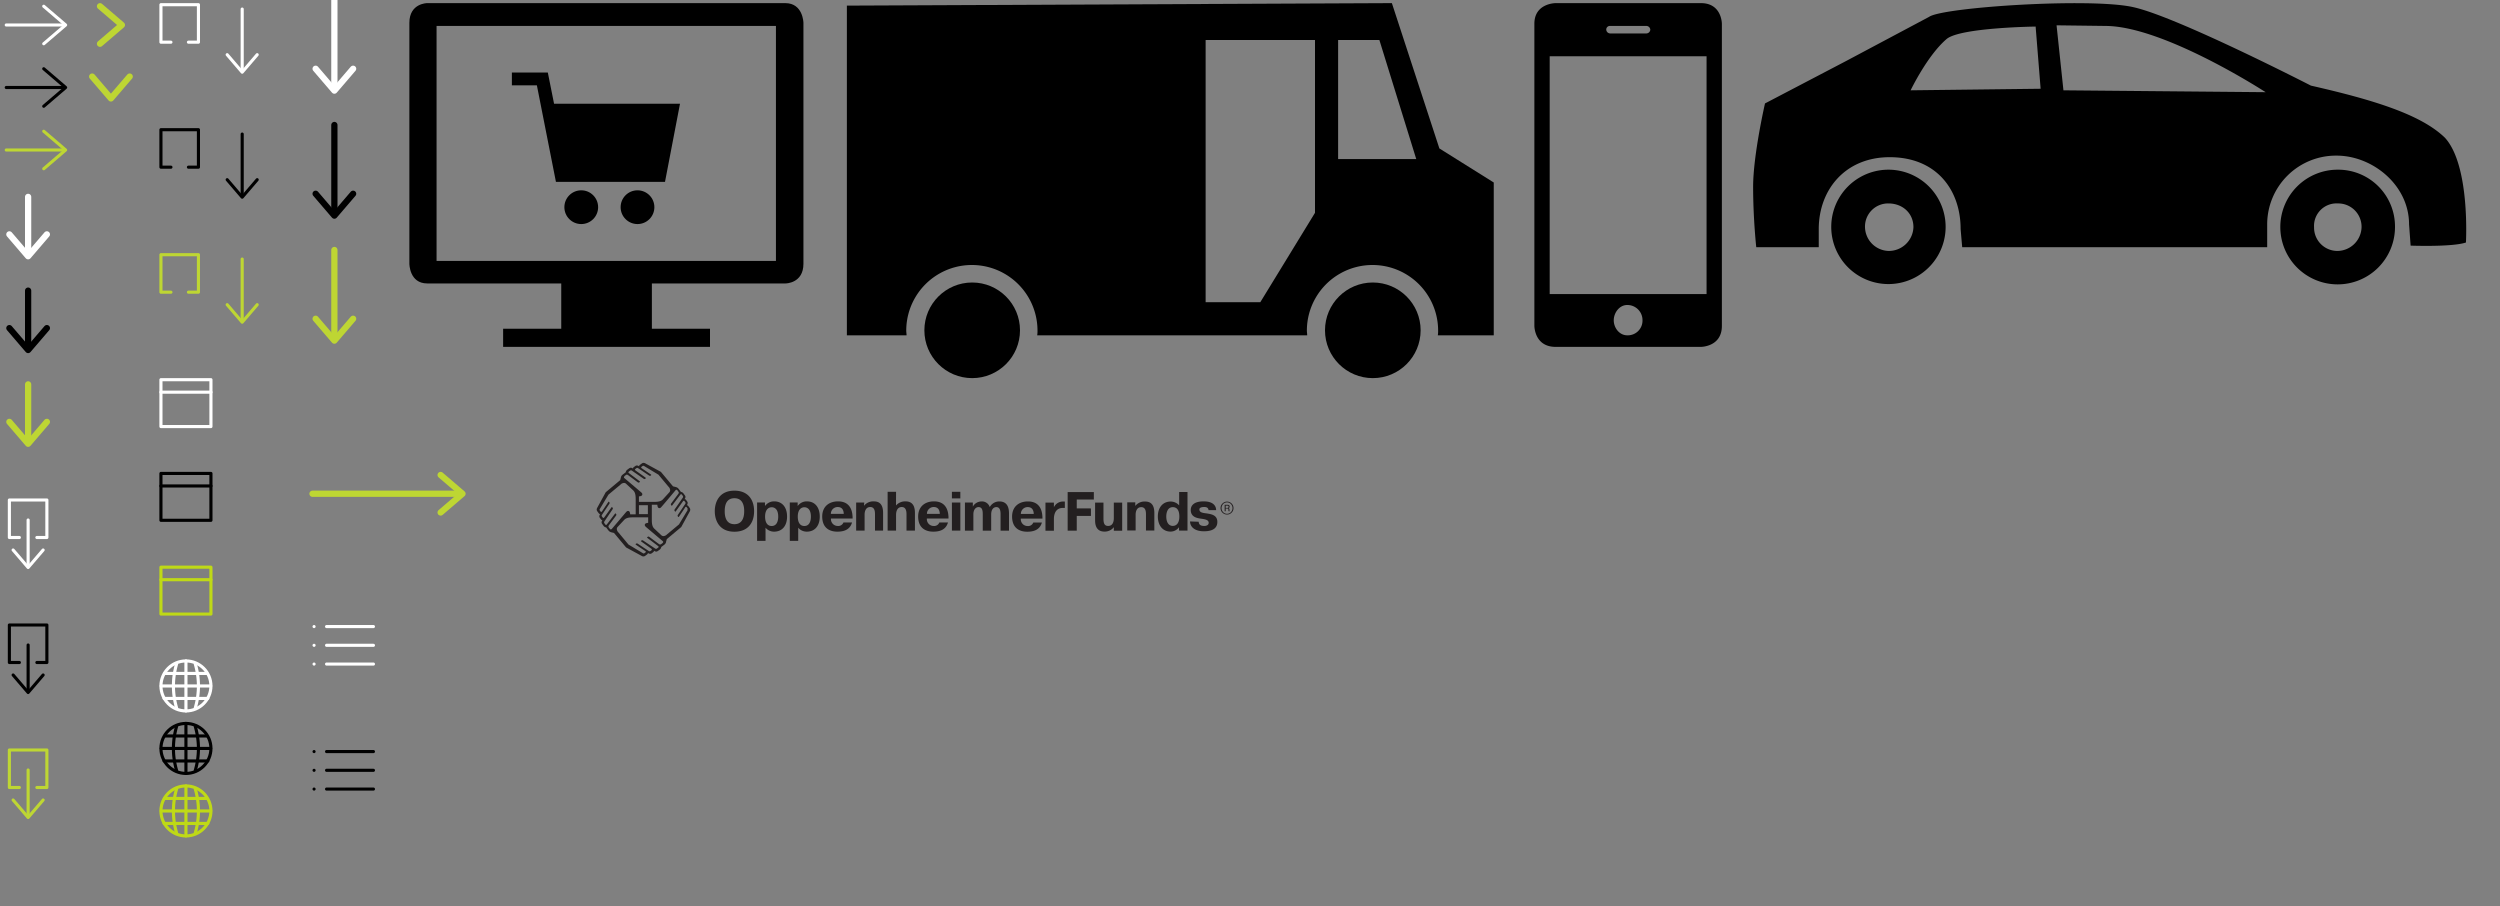 <svg id="Layer_1" data-name="Layer 1" xmlns="http://www.w3.org/2000/svg" xmlns:xlink="http://www.w3.org/1999/xlink" width="800" height="290" viewBox="0 0 800 290">
  <rect x="0" y="0" width="800" height="290" fill="#808080" stroke="none"/>
  <defs>
    <clipPath id="clip-path">
      <rect x="180" y="140" width="230" height="45.89" style="fill: none"/>
    </clipPath>
  </defs>
  <title>sprite</title>
  <g>
    <line x1="20" y1="8" x2="2" y2="8" style="fill: none;stroke: #fff;stroke-linecap: round;stroke-linejoin: round"/>
    <polyline points="14 2 21 8 14 14" style="fill: none;stroke: #fff;stroke-linecap: round;stroke-linejoin: round"/>
  </g>
  <g>
    <line x1="20" y1="28" x2="2" y2="28" style="fill: none;stroke: #000;stroke-linecap: round;stroke-linejoin: round"/>
    <polyline points="14 22 21 28 14 34" style="fill: none;stroke: #000;stroke-linecap: round;stroke-linejoin: round"/>
  </g>
  <g>
    <line x1="20" y1="48" x2="2" y2="48" style="fill: none;stroke: #bed633;stroke-linecap: round;stroke-linejoin: round"/>
    <polyline points="14 42 21 48 14 54" style="fill: none;stroke: #bed633;stroke-linecap: round;stroke-linejoin: round"/>
  </g>
  <g>
    <line x1="9" y1="81" x2="9" y2="63" style="fill: none;stroke: #fff;stroke-linecap: round;stroke-linejoin: round;stroke-width: 2px"/>
    <polyline points="15 75 9 82 3 75" style="fill: none;stroke: #fff;stroke-linecap: round;stroke-linejoin: round;stroke-width: 2px"/>
  </g>
  <g>
    <line x1="9" y1="111" x2="9" y2="93" style="fill: none;stroke: #000;stroke-linecap: round;stroke-linejoin: round;stroke-width: 2px"/>
    <polyline points="15 105 9 112 3 105" style="fill: none;stroke: #000;stroke-linecap: round;stroke-linejoin: round;stroke-width: 2px"/>
  </g>
  <g>
    <line x1="9" y1="141" x2="9" y2="123" style="fill: none;stroke: #bed633;stroke-linecap: round;stroke-linejoin: round;stroke-width: 2px"/>
    <polyline points="15 135 9 142 3 135" style="fill: none;stroke: #bed633;stroke-linecap: round;stroke-linejoin: round;stroke-width: 2px"/>
  </g>
  <polyline points="32 2 39 8 32 14" style="fill: none;stroke: #bed633;stroke-linecap: round;stroke-linejoin: round;stroke-width: 2px"/>
  <g>
    <g>
      <line x1="9" y1="180.8" x2="9" y2="166.4" style="fill: none;stroke: #fff;stroke-linecap: round;stroke-linejoin: round"/>
      <polyline points="13.8 176 9 181.6 4.2 176" style="fill: none;stroke: #fff;stroke-linecap: round;stroke-linejoin: round"/>
    </g>
    <polyline points="6.2 172 3 172 3 160 15 160 15 172 11.8 172" style="fill: none;stroke: #fff;stroke-linecap: round;stroke-linejoin: round"/>
  </g>
  <g>
    <g>
      <line x1="9" y1="220.8" x2="9" y2="206.4" style="fill: none;stroke: #000;stroke-linecap: round;stroke-linejoin: round"/>
      <polyline points="13.8 216 9 221.6 4.2 216" style="fill: none;stroke: #000;stroke-linecap: round;stroke-linejoin: round"/>
    </g>
    <polyline points="6.2 212 3 212 3 200 15 200 15 212 11.8 212" style="fill: none;stroke: #000;stroke-linecap: round;stroke-linejoin: round"/>
  </g>
  <g>
    <g>
      <line x1="9" y1="260.8" x2="9" y2="246.4" style="fill: none;stroke: #bed633;stroke-linecap: round;stroke-linejoin: round"/>
      <polyline points="13.8 256 9 261.6 4.2 256" style="fill: none;stroke: #bed633;stroke-linecap: round;stroke-linejoin: round"/>
    </g>
    <polyline points="6.2 252 3 252 3 240 15 240 15 252 11.8 252" style="fill: none;stroke: #bed633;stroke-linecap: round;stroke-linejoin: round"/>
  </g>
  <polyline points="54.7 13.5 51.5 13.5 51.5 1.5 63.5 1.5 63.5 13.5 60.3 13.5" style="fill: none;stroke: #fff;stroke-linecap: round;stroke-linejoin: round"/>
  <polyline points="54.7 53.5 51.5 53.5 51.5 41.5 63.5 41.5 63.5 53.5 60.3 53.5" style="fill: none;stroke: #000;stroke-linecap: round;stroke-linejoin: round"/>
  <polyline points="54.7 93.5 51.5 93.5 51.5 81.5 63.5 81.5 63.5 93.5 60.3 93.5" style="fill: none;stroke: #bed633;stroke-linecap: round;stroke-linejoin: round"/>
  <g>
    <line x1="77.5" y1="22.3" x2="77.5" y2="2.9" style="fill: none;stroke: #fff;stroke-linecap: round;stroke-linejoin: round"/>
    <polyline points="82.3 17.5 77.5 23.1 72.7 17.5" style="fill: none;stroke: #fff;stroke-linecap: round;stroke-linejoin: round"/>
  </g>
  <g>
    <line x1="77.5" y1="62.3" x2="77.5" y2="42.9" style="fill: none;stroke: #000;stroke-linecap: round;stroke-linejoin: round"/>
    <polyline points="82.3 57.5 77.5 63.1 72.7 57.5" style="fill: none;stroke: #000;stroke-linecap: round;stroke-linejoin: round"/>
  </g>
  <g>
    <line x1="77.5" y1="102.3" x2="77.5" y2="82.9" style="fill: none;stroke: #bed633;stroke-linecap: round;stroke-linejoin: round"/>
    <polyline points="82.3 97.5 77.5 103.1 72.7 97.5" style="fill: none;stroke: #bed633;stroke-linecap: round;stroke-linejoin: round"/>
  </g>
  <rect x="51.5" y="121.5" width="16" height="15" style="fill: none;stroke: #fff;stroke-linecap: round;stroke-linejoin: round"/>
  <line x1="51.5" y1="125.5" x2="67.5" y2="125.5" style="fill: none;stroke: #fff;stroke-linecap: round;stroke-linejoin: round"/>
  <rect x="51.5" y="151.5" width="16" height="15" style="fill: none;stroke: #000;stroke-linecap: round;stroke-linejoin: round"/>
  <line x1="51.5" y1="155.5" x2="67.5" y2="155.5" style="fill: none;stroke: #000;stroke-linecap: round;stroke-linejoin: round"/>
  <rect x="51.5" y="181.5" width="16" height="15" style="fill: none;stroke: #bfd916;stroke-linecap: round;stroke-linejoin: round"/>
  <line x1="51.5" y1="185.5" x2="67.5" y2="185.5" style="fill: none;stroke: #bfd916;stroke-linecap: round;stroke-linejoin: round"/>
  <g>
    <line x1="51.6" y1="219.5" x2="67.4" y2="219.5" style="fill: none;stroke: #fff;stroke-linecap: round;stroke-linejoin: round"/>
    <line x1="59.5" y1="211.5" x2="59.5" y2="227.5" style="fill: none;stroke: #fff;stroke-linecap: round;stroke-linejoin: round"/>
    <line x1="66.5" y1="223.5" x2="52.5" y2="223.5" style="fill: none;stroke: #fff;stroke-linecap: round;stroke-linejoin: round"/>
    <path d="M62.5,212.5a25,25,0,0,1,0,14" style="fill: none;stroke: #fff;stroke-linecap: round;stroke-linejoin: round"/>
    <circle cx="59.5" cy="219.5" r="8" style="fill: none;stroke: #fff;stroke-linecap: round;stroke-linejoin: round"/>
    <path d="M56.5,212.5a25,25,0,0,0,0,14" style="fill: none;stroke: #fff;stroke-linecap: round;stroke-linejoin: round"/>
    <line x1="66.2" y1="215.5" x2="52.8" y2="215.5" style="fill: none;stroke: #fff;stroke-linecap: round;stroke-linejoin: round"/>
  </g>
  <g>
    <line x1="51.6" y1="239.5" x2="67.4" y2="239.5" style="fill: none;stroke: #000;stroke-linecap: round;stroke-linejoin: round"/>
    <line x1="59.5" y1="231.5" x2="59.5" y2="247.5" style="fill: none;stroke: #000;stroke-linecap: round;stroke-linejoin: round"/>
    <line x1="66.5" y1="243.5" x2="52.5" y2="243.5" style="fill: none;stroke: #000;stroke-linecap: round;stroke-linejoin: round"/>
    <path d="M62.5,232.5a25,25,0,0,1,0,14" style="fill: none;stroke: #000;stroke-linecap: round;stroke-linejoin: round"/>
    <circle cx="59.5" cy="239.5" r="8" style="fill: none;stroke: #000;stroke-linecap: round;stroke-linejoin: round"/>
    <path d="M56.5,232.5a25,25,0,0,0,0,14" style="fill: none;stroke: #000;stroke-linecap: round;stroke-linejoin: round"/>
    <line x1="66.2" y1="235.5" x2="52.8" y2="235.5" style="fill: none;stroke: #000;stroke-linecap: round;stroke-linejoin: round"/>
  </g>
  <g>
    <line x1="51.6" y1="259.5" x2="67.4" y2="259.5" style="fill: none;stroke: #bfd916;stroke-linecap: round;stroke-linejoin: round"/>
    <line x1="59.5" y1="251.5" x2="59.5" y2="267.5" style="fill: none;stroke: #bfd916;stroke-linecap: round;stroke-linejoin: round"/>
    <line x1="66.5" y1="263.5" x2="52.5" y2="263.5" style="fill: none;stroke: #bfd916;stroke-linecap: round;stroke-linejoin: round"/>
    <path d="M62.5,252.5a25,25,0,0,1,0,14" style="fill: none;stroke: #bfd916;stroke-linecap: round;stroke-linejoin: round"/>
    <circle cx="59.5" cy="259.5" r="8" style="fill: none;stroke: #bfd916;stroke-linecap: round;stroke-linejoin: round"/>
    <path d="M56.5,252.5a25,25,0,0,0,0,14" style="fill: none;stroke: #bfd916;stroke-linecap: round;stroke-linejoin: round"/>
    <line x1="66.2" y1="255.5" x2="52.8" y2="255.5" style="fill: none;stroke: #bfd916;stroke-linecap: round;stroke-linejoin: round"/>
  </g>
  <g>
    <line x1="107" y1="28" x2="107" style="fill: none;stroke: #fff;stroke-linecap: round;stroke-linejoin: round;stroke-width: 2px"/>
    <polyline points="113 22 107 29 101 22" style="fill: none;stroke: #fff;stroke-linecap: round;stroke-linejoin: round;stroke-width: 2px"/>
  </g>
  <g>
    <line x1="107" y1="68" x2="107" y2="40" style="fill: none;stroke: #000;stroke-linecap: round;stroke-linejoin: round;stroke-width: 2px"/>
    <polyline points="113 62 107 69 101 62" style="fill: none;stroke: #000;stroke-linecap: round;stroke-linejoin: round;stroke-width: 2px"/>
  </g>
  <g>
    <line x1="107" y1="108" x2="107" y2="80" style="fill: none;stroke: #bed633;stroke-linecap: round;stroke-linejoin: round;stroke-width: 2px"/>
    <polyline points="113 102 107 109 101 102" style="fill: none;stroke: #bed633;stroke-linecap: round;stroke-linejoin: round;stroke-width: 2px"/>
  </g>
  <path d="M546.1,94.1H495.9V18h50.2Zm-25.4,13.2c-2.5,0-4.3-2.4-4.3-4.8s1.8-4.9,4.3-4.9a4.84,4.84,0,0,1,4.9,4.9A4.7,4.7,0,0,1,520.7,107.3Zm-5.5-99h11.7a1.29,1.29,0,0,1,1.2,1.2,1.29,1.29,0,0,1-1.2,1.2H515.2A1.29,1.29,0,0,1,514,9.5,1.15,1.15,0,0,1,515.2,8.3ZM544.3,1H497.8S491,1,491,7.6v96.7s0,6.7,6.8,6.7h46.5s6.7,0,6.7-6.7V7.6S551,1,544.3,1Z"/>
  <g>
    <path d="M251.3,1H136.7S131,1,131,7.3V84.4s0,6.3,5.7,6.3h42.9v14.5H161V111h66.2v-5.8H208.6V90.7h42.8s5.7,0,5.7-6.3V7.3S257,1,251.3,1Zm-3,82.5H139.7V8.3H248.3V83.5Z"/>
    <g>
      <polygon points="177.3 33.2 175.3 23.2 163.8 23.2 163.8 27.3 171.8 27.3 177.9 58.2 212.8 58.2 217.6 33.2 177.3 33.2"/>
      <g>
        <circle cx="186" cy="66.3" r="5.4"/>
        <circle cx="204" cy="66.3" r="5.4"/>
      </g>
    </g>
  </g>
  <g>
    <path d="M604.3,80.3a7.78,7.78,0,0,1-7.5-7.6,7.39,7.39,0,0,1,7.5-7.6c4.5,0,8,3.1,8,7.6A7.88,7.88,0,0,1,604.3,80.3Zm0-26a18.3,18.3,0,0,0,0,36.6,18.3,18.3,0,1,0,0-36.6Z"/>
    <path d="M748.1,80.3a7.47,7.47,0,0,1-7.6-7.6,7.19,7.19,0,0,1,7.6-7.6,7.47,7.47,0,0,1,7.6,7.6A7.8,7.8,0,0,1,748.1,80.3Zm0-26a18.35,18.35,0,1,0,18.3,18.4A18.18,18.18,0,0,0,748.1,54.3Z"/>
    <path d="M660.3,28.9,658.1,8.1l15.6.2c18.7,0,51.3,21.2,51.3,21.2Zm-48.9,0s5.3-11.1,11.5-16.4c4.3-3.7,28.5-4,28.5-4L653,28.4Zm128.1-1.5s-42.8-22-56.8-25.1c-13.5-3.1-61.1,0-65.4,3.1L590.8,19.5l-26,13.6S561,49.6,561,59.8s1,19.3,1,19.3h20V73.3c0-12.5,8.4-23,22.7-23,15,0,22.7,10.5,22.7,23l.5,5.8h97.6V71.8a22,22,0,0,1,22.2-22c11.5,0,23.2,9.4,23.2,22l.5,6.8s13.3.5,17.7-1c0,0,1.4-24.6-6.7-33.5C774.9,36.8,760.2,32.1,739.5,27.4Z"/>
  </g>
  <g>
    <path d="M460.6,47.5,445.4,1,271,1.8V107.3h19.1c0-.5-.1-1-.1-1.5a21,21,0,0,1,42,0,7.57,7.57,0,0,1-.1,1.5h86.4c0-.5-.1-1-.1-1.5a21,21,0,0,1,42,0,7.57,7.57,0,0,1-.1,1.5H478V58.4ZM420.8,68.1,403.3,96.7H385.8V12.8h35Zm7.4-17.2V12.8h13.2l11.8,38.1Z"/>
    <circle cx="311.1" cy="105.7" r="15.3"/>
    <circle cx="439.3" cy="105.7" r="15.3"/>
  </g>
  <g>
    <line x1="147" y1="158" x2="100" y2="158" style="fill: none;stroke: #bed633;stroke-linecap: round;stroke-linejoin: round;stroke-width: 2px"/>
    <polyline points="141 152 148 158 141 164" style="fill: none;stroke: #bed633;stroke-linecap: round;stroke-linejoin: round;stroke-width: 2px"/>
  </g>
  <g>
    <line x1="104.5" y1="200.5" x2="119.5" y2="200.5" style="fill: none;stroke: #fff;stroke-linecap: round;stroke-linejoin: round"/>
    <line x1="119.5" y1="206.5" x2="104.5" y2="206.5" style="fill: none;stroke: #fff;stroke-linecap: round;stroke-linejoin: round"/>
    <line x1="119.5" y1="212.5" x2="104.5" y2="212.5" style="fill: none;stroke: #fff;stroke-linecap: round;stroke-linejoin: round"/>
    <g>
      <line x1="100.5" y1="200.5" x2="100.5" y2="200.5" style="fill: none;stroke: #fff;stroke-linecap: round;stroke-linejoin: round"/>
      <line x1="100.5" y1="206.5" x2="100.5" y2="206.5" style="fill: none;stroke: #fff;stroke-linecap: round;stroke-linejoin: round"/>
      <line x1="100.5" y1="212.5" x2="100.5" y2="212.5" style="fill: none;stroke: #fff;stroke-linecap: round;stroke-linejoin: round"/>
    </g>
  </g>
  <g>
    <line x1="104.5" y1="240.5" x2="119.5" y2="240.5" style="fill: none;stroke: #000;stroke-linecap: round;stroke-linejoin: round"/>
    <line x1="119.5" y1="246.5" x2="104.5" y2="246.5" style="fill: none;stroke: #000;stroke-linecap: round;stroke-linejoin: round"/>
    <line x1="119.5" y1="252.5" x2="104.5" y2="252.5" style="fill: none;stroke: #000;stroke-linecap: round;stroke-linejoin: round"/>
    <g>
      <line x1="100.5" y1="240.5" x2="100.5" y2="240.5" style="fill: none;stroke: #000;stroke-linecap: round;stroke-linejoin: round"/>
      <line x1="100.5" y1="246.5" x2="100.5" y2="246.5" style="fill: none;stroke: #000;stroke-linecap: round;stroke-linejoin: round"/>
      <line x1="100.5" y1="252.5" x2="100.5" y2="252.5" style="fill: none;stroke: #000;stroke-linecap: round;stroke-linejoin: round"/>
    </g>
  </g>
  <polyline points="41.5 24.5 35.5 31.5 29.5 24.5" style="fill: none;stroke: #bed633;stroke-linecap: round;stroke-linejoin: round;stroke-width: 2px"/>
  <g style="clip-path: url(#clip-path)">
    <path d="M228.73,163.58c0-2.89,1.39-6.57,6.29-6.57,4.28,0,6.29,2.81,6.29,6.57s-2,6.57-6.29,6.57c-4.9,0-6.29-3.67-6.29-6.57m9.41,0c0-1.13-.14-4.15-3.12-4.15-1.62,0-3.11.87-3.11,4.15s1.49,4.16,3.11,4.16c3,0,3.12-3.11,3.12-4.16m6.65-2.8,0,1.08h.06a3.52,3.52,0,0,1,2.91-1.42c2.54,0,4.1,1.88,4.1,4.86s-1.58,4.83-4.16,4.83a3.56,3.56,0,0,1-2.73-1.26v4.21h-2.7v-12.3Zm2.15,7.54c1.56,0,2.09-1.49,2.09-3,0-2.52-1.29-3-2.09-3s-2.11.5-2.11,3c0,1.56.53,3,2.11,3m8.31-7.54,0,1.08h.06a3.52,3.52,0,0,1,2.91-1.42c2.54,0,4.1,1.88,4.1,4.86s-1.58,4.83-4.16,4.83a3.56,3.56,0,0,1-2.73-1.26v4.21h-2.7v-12.3Zm2.15,7.54c1.56,0,2.09-1.49,2.09-3,0-2.52-1.29-3-2.09-3s-2.11.5-2.11,3c0,1.56.53,3,2.11,3m15.25-1.13c-.71,2.55-3,2.94-4.69,2.94-1.19,0-4.85-.24-4.85-4.86,0-3.11,2.12-4.83,5.06-4.83,4.43,0,4.59,3.91,4.66,5v.49h-6.92a2.18,2.18,0,0,0,2.17,2.38,1.78,1.78,0,0,0,1.83-1.13ZM270,164.43c-.05-1.93-1.24-2.18-1.9-2.18a2.16,2.16,0,0,0-2.22,2.18Zm6.47-2.57a3.78,3.78,0,0,1,3.12-1.42c1.21,0,3,.34,3,3.69v5.67H280v-5.22c0-.89-.09-2.33-1.52-2.33-1.78,0-1.81,2.08-1.81,2.47v5.08h-2.7v-9h2.59Zm10.25-.11a3.9,3.9,0,0,1,3.06-1.31c1.47,0,3,.64,3,3.69v5.67h-2.7v-5.22c0-.84-.09-2.33-1.53-2.33-1.77,0-1.81,2.13-1.81,2.47v5.08h-2.7V157.37h2.7Zm16.63,5.44c-.71,2.55-3,2.94-4.69,2.94-1.19,0-4.85-.24-4.85-4.86,0-3.11,2.12-4.83,5.06-4.83,4.42,0,4.58,3.91,4.65,5l0,.49h-6.92a2.17,2.17,0,0,0,2.16,2.38,1.76,1.76,0,0,0,1.83-1.13Zm-2.61-2.76c-.06-1.93-1.25-2.18-1.9-2.18a2.16,2.16,0,0,0-2.22,2.18Zm3.87-7.06h2.7v2.11h-2.7Zm2.7,12.43h-2.7v-9h2.7Zm4-9v1.31a3.21,3.21,0,0,1,2.77-1.65,2.6,2.6,0,0,1,2.64,1.81,3.47,3.47,0,0,1,3.09-1.81c2.91,0,3.07,2.66,3.07,3.87v5.49h-2.7v-5.31c0-.94-.14-2.24-1.35-2.24-.76,0-1.65.57-1.65,2.36v5.19h-2.7v-5.31c0-1.35-.28-2.24-1.36-2.24-.7,0-1.64.59-1.64,2.36v5.19h-2.7v-9Zm22.1,6.41c-.71,2.55-3,2.94-4.69,2.94-1.19,0-4.85-.24-4.85-4.86,0-3.11,2.12-4.83,5.06-4.83,4.42,0,4.58,3.91,4.65,5l0,.49h-6.92a2.17,2.17,0,0,0,2.16,2.38,1.76,1.76,0,0,0,1.83-1.13Zm-2.61-2.76c-.06-1.93-1.25-2.18-1.9-2.18a2.16,2.16,0,0,0-2.22,2.18Zm9.95-1.91a2.06,2.06,0,0,0-.35,0h-.36c-1.32,0-2.79.79-2.79,3.6v3.7h-2.7v-9h2.7v1.47a3.22,3.22,0,0,1,3.18-1.81h.32Zm8.35.16v2.39h-4.54v4.73h-2.91V157.46h8.38v2.4h-5.47v2.82Zm7.33,6a3.69,3.69,0,0,1-3,1.41c-2.89,0-3-2.61-3-3.68v-5.6h2.68V166c0,1.76.51,2.3,1.5,2.3,1.69,0,1.81-1.81,1.81-2.46v-5h2.68v9h-2.68Zm6.86-6.8a3.75,3.75,0,0,1,3.1-1.41c1.2,0,3,.34,3,3.67v5.62h-2.68v-5.18c0-.88-.09-2.31-1.51-2.31-1.77,0-1.8,2.06-1.8,2.45v5h-2.68v-9h2.57Zm14,7.88v-1.08h0a3.33,3.33,0,0,1-2.71,1.41c-2.52,0-4.07-2-4.07-4.84s1.57-4.78,4.12-4.78a3.67,3.67,0,0,1,2.7,1.23v-4.28H380V169.8Zm-2-7.49c-1.5,0-2.08,1.46-2.08,3,0,1.89.81,3,2.08,3,1.08,0,2.1-.79,2.1-3,0-2-.76-3-2.1-3m8.29,4.67c.05,1,.72,1.35,1.79,1.35.62,0,1.41-.26,1.41-1,0-1-1.23-1.16-2.57-1.35s-3.17-.6-3.17-2.77c0-.79.33-2.75,4.12-2.75,3.24,0,4,1.6,4,2.8h-2.43c-.09-1-1.06-1-1.41-1s-1.52.05-1.52.77c0,1.06,1.27,1.13,2.24,1.27,1.53.23,3.51.51,3.51,2.73,0,1.36-.69,3-4.29,3-2.8,0-4.38-1.25-4.45-3.15Z" style="fill: #231f20"/>
    <path d="M220.69,162.52l-.38-.51a.7.7,0,0,0-.52-.35,1.29,1.29,0,0,0,.27-.71.88.88,0,0,0-.21-.55c-.06-.09-.23-.31-.32-.45a.57.57,0,0,0-.48-.22,1.17,1.17,0,0,0,.3-.71.87.87,0,0,0-.19-.51c-.08-.11-.29-.41-.43-.59a1.25,1.25,0,0,0-.76-.51l-.08,0s-.68-.92-.76-1a1.52,1.52,0,0,0-.84-.55l-.93-.23-3.87-4.63-5-2.73a1.14,1.14,0,0,0-.52-.15.92.92,0,0,0-.6.2l-.52.38a.73.73,0,0,0-.35.52,1.29,1.29,0,0,0-.71-.27.89.89,0,0,0-.54.21l-.45.32a.56.56,0,0,0-.23.48,1.15,1.15,0,0,0-.71-.29.9.9,0,0,0-.51.18l-.58.43a1.23,1.23,0,0,0-.52.76v.08l-1,.76a1.55,1.55,0,0,0-.56.84c0,.16-.13.54-.23.93l-4.63,3.87-2.73,5a1.11,1.11,0,0,0-.15.52.88.88,0,0,0,.21.6l.38.52a.72.72,0,0,0,.51.35,1.29,1.29,0,0,0-.27.71.89.89,0,0,0,.21.54l.33.45a.54.54,0,0,0,.47.23,1.15,1.15,0,0,0-.29.71.9.9,0,0,0,.18.51c.09.11.3.4.43.58a1.25,1.25,0,0,0,.77.52l.08,0s.67.92.76,1a1.57,1.57,0,0,0,.84.56l.92.22,3.87,4.64,5,2.72a1,1,0,0,0,.52.16.91.91,0,0,0,.61-.21l.51-.37a.71.71,0,0,0,.35-.52,1.29,1.29,0,0,0,.71.27.94.94,0,0,0,.55-.21l.45-.33a.55.55,0,0,0,.22-.47,1.15,1.15,0,0,0,.71.29.86.86,0,0,0,.51-.18l.59-.43a1.27,1.27,0,0,0,.51-.77l0-.08,1-.75a1.51,1.51,0,0,0,.55-.85c0-.15.14-.54.23-.92l4.63-3.88s2.7-4.94,2.73-5a1.14,1.14,0,0,0,.15-.52,1,1,0,0,0-.2-.61m-13.36,2h-2.86v-2.86h2.86Zm-7.47-12.19c.08-.06.35-.25.47-.35a.49.49,0,0,1,.28-.09.88.88,0,0,1,.47.21l3,2.23a.51.51,0,0,0,.25.09.23.23,0,0,0,.14,0l.22-.13a.16.16,0,0,0,.09-.15.18.18,0,0,0-.08-.15l-3.45-2.61a.3.3,0,0,1-.15-.25.28.28,0,0,1,.15-.23l.41-.31a.43.43,0,0,1,.27-.08.54.54,0,0,1,.32.12l3.7,2.55a.5.5,0,0,0,.29.12.27.27,0,0,0,.16-.05l.2-.12a.16.16,0,0,0,.08-.13.21.21,0,0,0-.08-.15l-3.24-2.32a.29.29,0,0,1-.16-.24.29.29,0,0,1,.15-.24l.32-.24a.39.39,0,0,1,.26-.09.51.51,0,0,1,.31.12l3.46,2.32a.5.5,0,0,0,.25.1.31.31,0,0,0,.15,0l.21-.13a.15.15,0,0,0,.09-.14.18.18,0,0,0-.09-.15l-2.95-2a.31.31,0,0,1-.17-.26.29.29,0,0,1,.15-.24l.3-.22a.42.42,0,0,1,.23-.07.53.53,0,0,1,.28.1l4.57,2.75,3.21,3.85a1.63,1.63,0,0,1,.53,1.13,1,1,0,0,1-.33.73l-1.95,2.14c-.57.63-1.37.85-2.89.85h-4.82v-1.75l.43-.07c.43-.08.65-.29.65-.62s-.26-.53-.6-.82l-5.15-4.36a.3.3,0,0,1-.13-.25.39.39,0,0,1,.19-.32m-4.4,17a.38.38,0,0,1-.31-.19l-.35-.47a.49.49,0,0,1-.09-.28.81.81,0,0,1,.21-.47c.16-.22,1.85-2.49,2.22-3a.45.45,0,0,0,.1-.25.37.37,0,0,0,0-.14l-.14-.22a.19.19,0,0,0-.15-.09.2.2,0,0,0-.15.09c-.37.5-2.52,3.32-2.61,3.45a.32.32,0,0,1-.25.14.28.28,0,0,1-.23-.15l-.3-.41a.44.44,0,0,1-.09-.27.61.61,0,0,1,.12-.32L196,163a.5.5,0,0,0,.12-.29.37.37,0,0,0-.05-.16l-.12-.19a.17.17,0,0,0-.14-.09.19.19,0,0,0-.14.08l-2.32,3.24a.31.31,0,0,1-.25.16.32.32,0,0,1-.24-.14c0-.07-.17-.23-.23-.33a.4.4,0,0,1-.1-.26.46.46,0,0,1,.12-.3c.07-.11,1.77-2.66,2.32-3.47a.5.5,0,0,0,.1-.25.31.31,0,0,0,0-.15s-.1-.16-.12-.21a.16.16,0,0,0-.15-.09.18.18,0,0,0-.15.09l-2,3a.31.31,0,0,1-.26.17.26.26,0,0,1-.23-.15l-.22-.29a.41.41,0,0,1-.08-.24.53.53,0,0,1,.1-.28l2.75-4.57,3.86-3.21a1.63,1.63,0,0,1,1.12-.53,1,1,0,0,1,.73.33l2.15,2c.63.57.85,1.37.85,2.89v4.82h-1.75l-.08-.43c-.08-.43-.29-.65-.61-.65s-.54.26-.83.6l-4.36,5.15a.29.29,0,0,1-.25.13M212,173.81l-.48.34a.49.49,0,0,1-.28.09.76.76,0,0,1-.46-.21c-.23-.16-2.49-1.85-3-2.22a.45.45,0,0,0-.25-.1.2.2,0,0,0-.13,0l-.23.14a.19.19,0,0,0-.09.15.2.2,0,0,0,.09.15c.51.37,3.33,2.52,3.45,2.61a.29.29,0,0,1,.14.24.29.29,0,0,1-.14.24l-.42.3a.39.39,0,0,1-.26.09.62.62,0,0,1-.33-.12L205.86,173a.56.56,0,0,0-.29-.12.3.3,0,0,0-.16,0l-.2.12a.2.2,0,0,0-.09.14.17.17,0,0,0,.09.14c.6.44,3.13,2.24,3.24,2.32a.33.33,0,0,1,.15.25.29.29,0,0,1-.14.24l-.32.23a.44.44,0,0,1-.26.1.55.55,0,0,1-.31-.12L204.1,174a.42.42,0,0,0-.25-.1.25.25,0,0,0-.14,0l-.22.12a.18.18,0,0,0-.09.15.2.2,0,0,0,.09.15c.77.51,2.85,1.93,3,2s.17.17.17.26a.28.28,0,0,1-.15.23l-.3.22a.41.41,0,0,1-.24.08.49.49,0,0,1-.28-.11l-4.57-2.74-3.2-3.85a1.69,1.69,0,0,1-.54-1.13,1,1,0,0,1,.33-.73l2-2.15c.57-.62,1.37-.85,2.89-.85h4.81v1.75l-.43.08c-.42.08-.65.29-.65.61s.26.54.6.83l5.16,4.36a.31.31,0,0,1,.13.25.41.41,0,0,1-.19.32m8-10.51-2.75,4.57-3.85,3.2a1.65,1.65,0,0,1-1.12.54,1,1,0,0,1-.74-.33l-2.14-2c-.63-.57-.85-1.37-.85-2.89v-4.81h1.75s.06.32.07.43c.08.42.29.65.62.65s.54-.26.82-.6c.89-1,3.87-4.57,4.36-5.16a.32.32,0,0,1,.25-.12.38.38,0,0,1,.32.18l.35.48a.49.49,0,0,1,.09.28.83.83,0,0,1-.21.46l-2.23,3a.48.48,0,0,0-.09.25.2.2,0,0,0,0,.13l.13.23a.19.19,0,0,0,.15.09.19.19,0,0,0,.15-.09l2.61-3.45a.28.28,0,0,1,.48,0l.31.42a.4.4,0,0,1,.08.27.54.54,0,0,1-.12.32l-2.55,3.69a.56.56,0,0,0-.12.29.24.24,0,0,0,.05.16l.12.2a.15.15,0,0,0,.13.09.19.19,0,0,0,.15-.09l2.32-3.24a.3.3,0,0,1,.25-.15.28.28,0,0,1,.23.14l.24.32a.43.43,0,0,1,.09.26.48.48,0,0,1-.12.31l-2.32,3.47a.5.5,0,0,0-.1.25.25.25,0,0,0,0,.14l.13.21c.05.08.1.1.14.1a.2.2,0,0,0,.15-.09c.52-.77,1.94-2.85,2-3s.17-.17.26-.17a.31.31,0,0,1,.24.15c.05.07.17.23.21.3a.41.41,0,0,1,.08.24.56.56,0,0,1-.1.28" style="fill: #231f20"/>
    <path d="M391.23,161.08a2.09,2.09,0,0,1,1.42-.57,2.07,2.07,0,0,1,2.07,2.08,2,2,0,0,1-.65,1.5,2,2,0,0,1-1.42.57,2.07,2.07,0,0,1-1.42-3.58m.23,2.84a1.67,1.67,0,0,0,1.19.49,1.74,1.74,0,0,0,1.18-.47,1.91,1.91,0,0,0,.57-1.35,1.94,1.94,0,0,0-.57-1.35,1.74,1.74,0,0,0-1.18-.47,1.81,1.81,0,0,0-1.19.47,2,2,0,0,0-.56,1.36,1.85,1.85,0,0,0,.56,1.32m.43-2.39h.91a.86.86,0,0,1,.54.17.57.57,0,0,1,.15.41.53.53,0,0,1-.11.34.46.46,0,0,1-.24.17h0a.49.49,0,0,1,.19.1.46.46,0,0,1,.1.34v.26a.67.67,0,0,0,.08.28h-.34a.49.49,0,0,1-.07-.24v-.24a.5.5,0,0,0-.08-.28.45.45,0,0,0-.31-.1h-.49v.86h-.33Zm.33,1h.5a.5.5,0,0,0,.34-.11.41.41,0,0,0,.09-.26.31.31,0,0,0-.08-.23.49.49,0,0,0-.37-.12h-.48Z" style="fill: #231f20"/>
  </g>
</svg>
